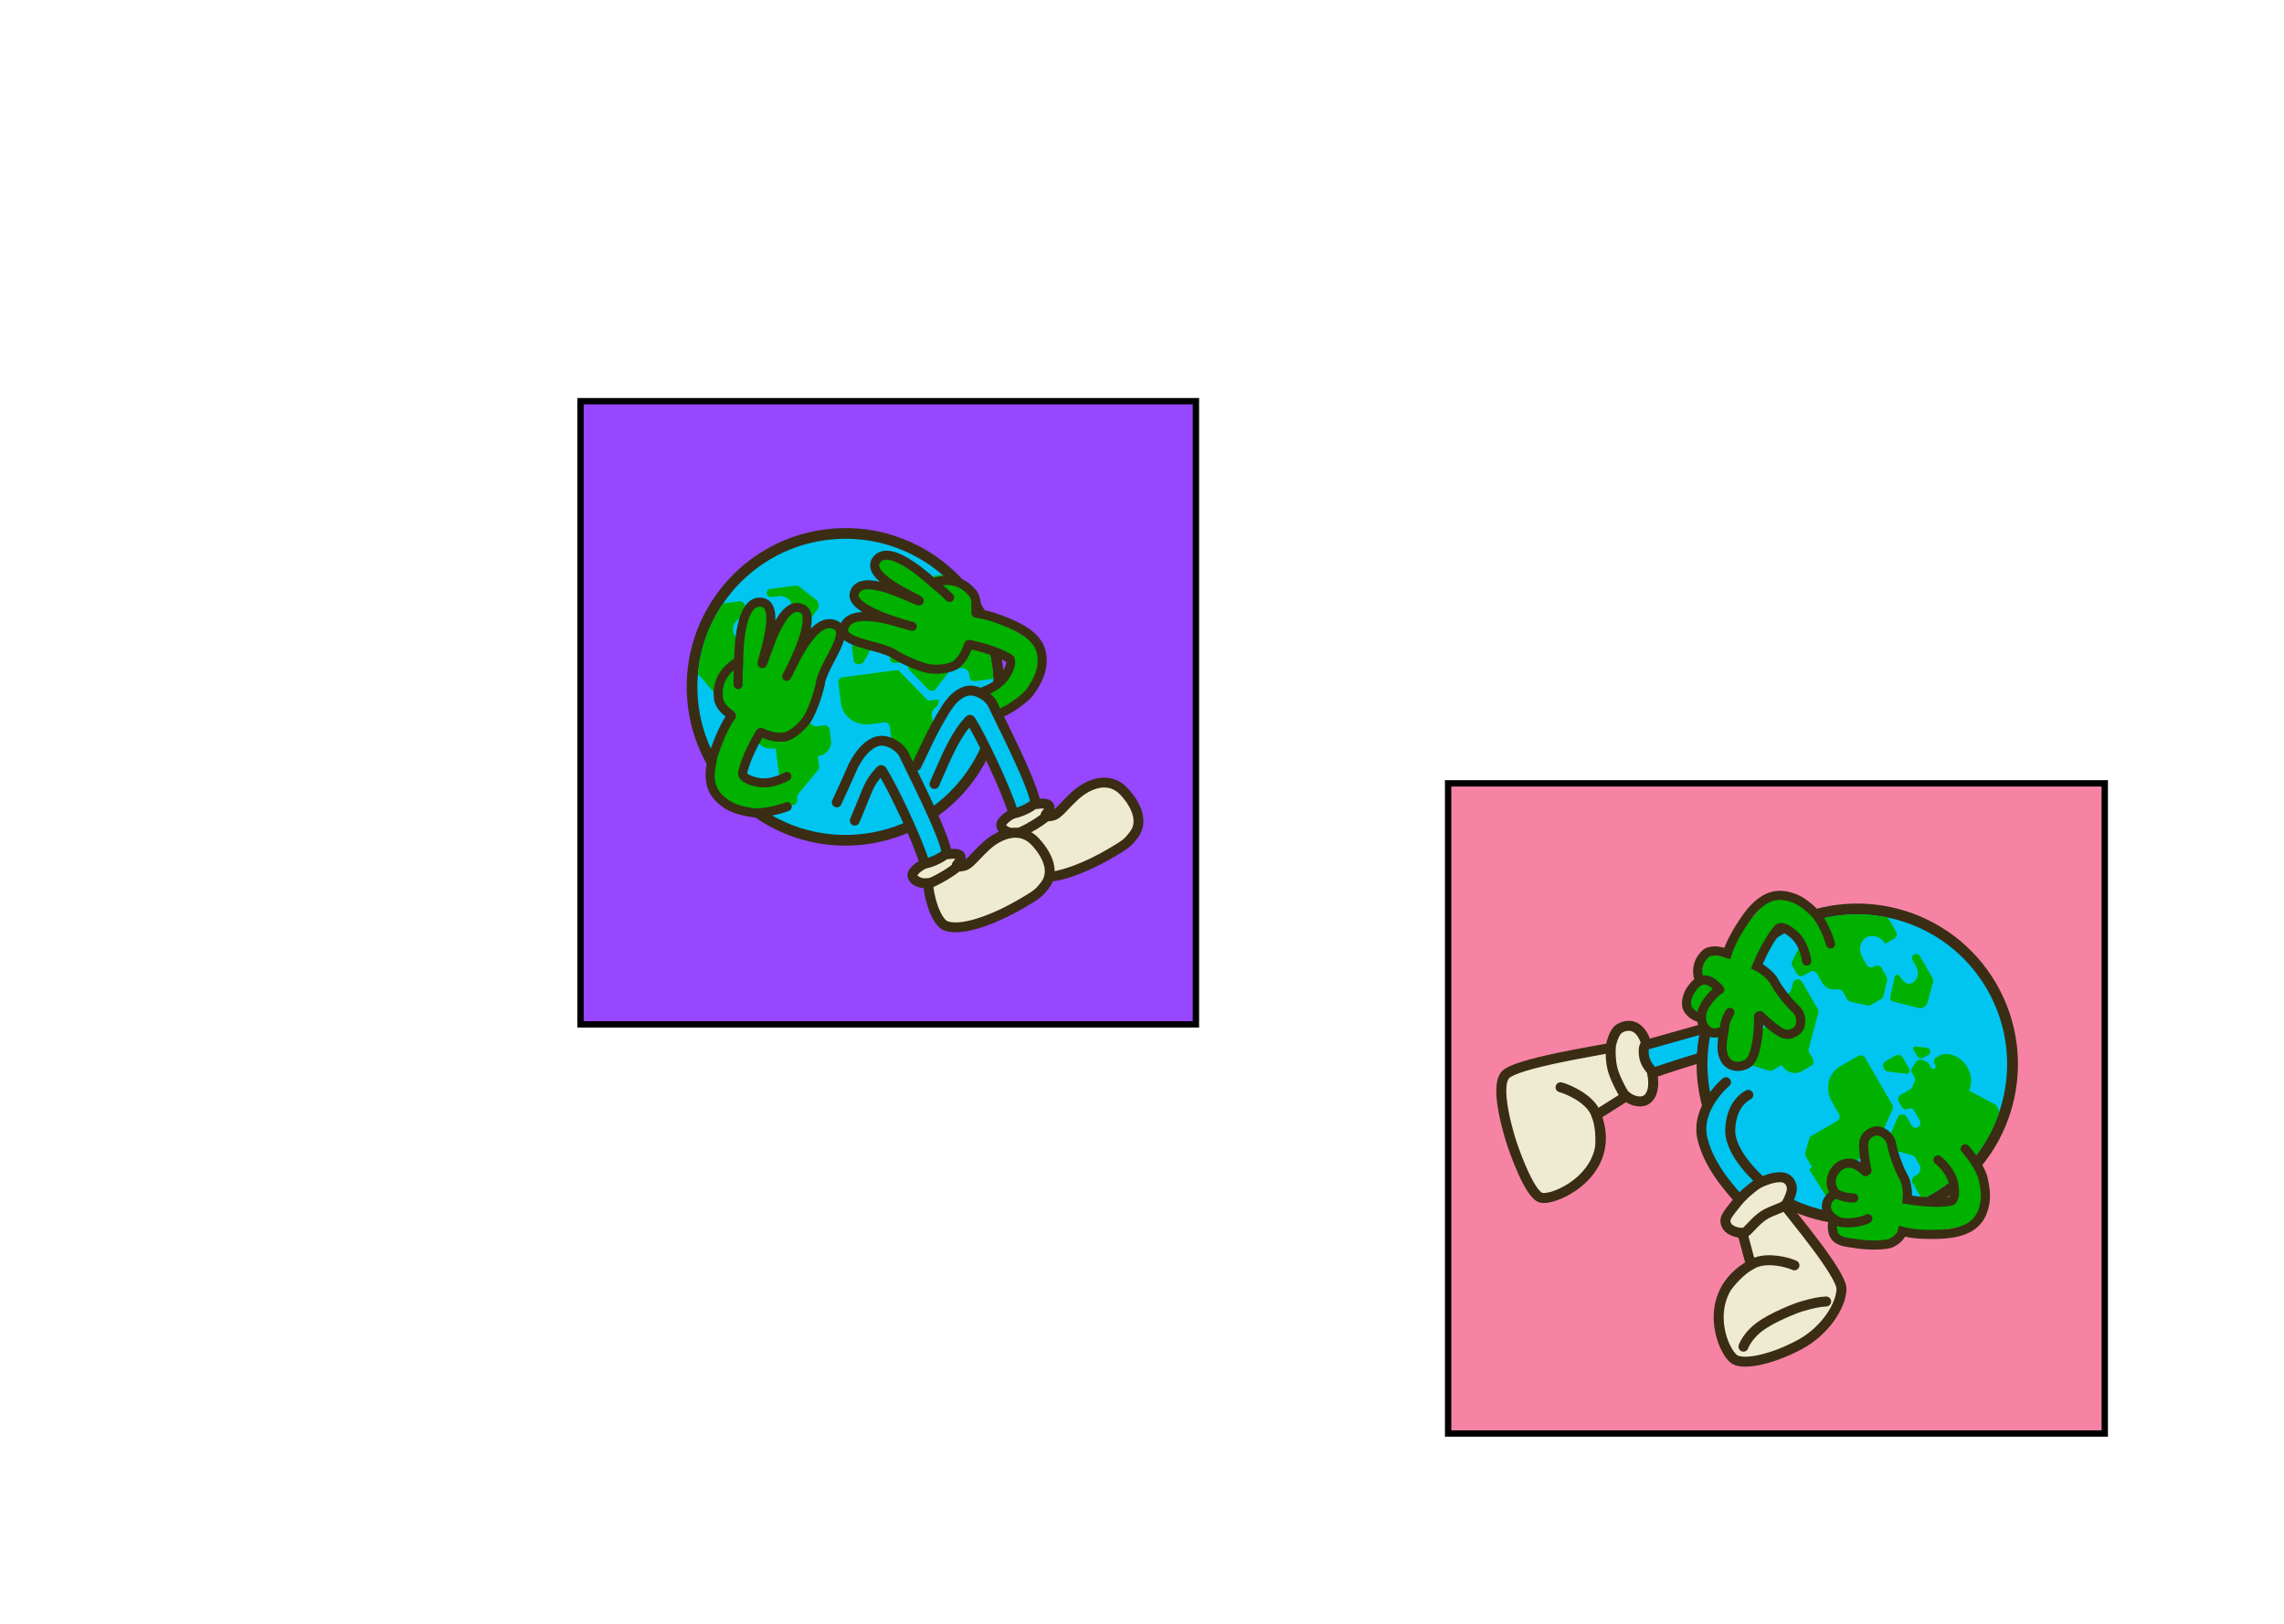 <svg width="1440" height="1024" viewBox="0 0 1440 1024" fill="none" xmlns="http://www.w3.org/2000/svg">
<rect width="1440" height="1024" fill="white"/>
<rect x="366" y="253" width="388" height="393" fill="#9747FF" stroke="black" stroke-width="4"/>
<circle cx="533.064" cy="433.142" r="96.756" transform="rotate(-7.545 533.064 433.142)" fill="#00C5F1" stroke="#3A2D14" stroke-width="6.744"/>
<path d="M626.31 428.014C626.178 425.647 625.955 423.268 625.638 420.88C622.523 397.358 610.906 377.047 594.292 362.631L591.017 362.687C590.316 362.699 589.64 362.947 589.098 363.391L575.114 374.839C575.08 374.866 575.042 374.887 575 374.901C574.867 374.946 574.721 374.908 574.624 374.808C571.431 371.527 566.44 369.742 561.131 370.446C552.751 371.556 546.999 378.336 547.714 383.736L547.723 383.799L547.729 383.845C547.736 383.894 547.743 383.942 547.751 383.991L547.749 383.994L548.041 386.204C548.237 387.681 549.593 388.72 551.071 388.525L552.253 388.368C553.105 388.255 553.887 388.855 554 389.707C554.113 390.559 553.514 391.341 552.662 391.454L549.818 391.83C549.16 391.918 548.546 392.213 548.068 392.674L546.186 394.487C545.139 395.496 544.93 397.096 545.683 398.34L548.032 402.222C548.672 403.28 549.878 403.859 551.104 403.697L554.019 403.311C554.963 403.186 555.913 403.5 556.596 404.164L559.243 406.735C559.746 407.222 560.069 407.865 560.161 408.559L561.074 415.459C561.3 417.164 562.865 418.362 564.569 418.136L568.555 417.609C570.046 417.411 571.095 416.042 570.897 414.551C570.7 413.06 571.749 411.691 573.24 411.493L580.44 410.539C582.073 410.323 583.573 411.472 583.789 413.105C584.005 414.738 582.857 416.238 581.223 416.454L575.166 417.256C572.625 417.593 571.557 420.683 573.347 422.516L585.267 434.73C586.592 436.088 588.813 435.955 589.966 434.449L598.596 423.184C599.098 422.529 599.84 422.1 600.658 421.991L606.234 421.253C606.956 421.157 607.689 421.318 608.305 421.706L609.545 422.489C610.326 422.982 610.848 423.797 610.97 424.713L611.255 426.868C611.481 428.572 613.045 429.771 614.75 429.545L626.31 428.014Z" fill="#00B100"/>
<path d="M455.887 380.565L466.001 379.225C467.705 378.999 469.27 380.198 469.496 381.902L470.313 388.074C470.332 388.216 470.462 388.316 470.604 388.297C465.365 389.1 461.578 393.241 462.18 397.786C462.782 402.33 467.529 405.45 472.784 404.754L478.184 404.039C479.889 403.813 481.087 402.249 480.862 400.545L480.759 399.773C480.534 398.069 481.732 396.504 483.437 396.279L489.669 395.453C490.456 395.349 491.253 395.549 491.897 396.013L499.928 401.8C500.624 402.301 501.082 403.067 501.195 403.917L502.153 411.152C502.256 411.927 502.063 412.712 501.614 413.351L495.391 422.204C494.891 422.916 494.116 423.386 493.253 423.5L488.089 424.184C486.418 424.405 485.287 425.949 484.898 427.588C484.126 430.852 481.554 433.423 478.21 433.865L471.267 434.785C469.563 435.011 468.364 436.575 468.59 438.28L469.203 442.908C469.429 444.613 468.23 446.177 466.526 446.403L460.998 447.135C459.955 447.273 458.912 446.875 458.227 446.077L440.027 424.873C441.449 408.705 447.059 393.514 455.887 380.565Z" fill="#00B100"/>
<path d="M492.255 387.784C491.402 387.897 490.803 388.679 490.916 389.531C491.009 390.234 491.31 390.568 491.892 390.972L501.982 398.009C503.46 399.036 504.878 398.783 505.805 397.241L515.662 383.973C516.025 383.369 516.172 382.659 516.08 381.96L515.878 380.44C515.771 379.634 515.353 378.901 514.713 378.399L503.895 369.917C503.236 369.4 502.396 369.171 501.566 369.281L485.635 371.391C484.215 371.579 483.216 372.883 483.404 374.303C483.592 375.723 484.896 376.722 486.316 376.534L490.688 375.955C494.949 375.391 498.814 378.042 499.322 381.876C499.83 385.711 496.502 387.129 492.255 387.784Z" fill="#00B100"/>
<path d="M470.996 450.879C468.834 449.175 469.785 445.71 472.514 445.348L491.957 442.773C492.776 442.664 493.604 442.886 494.259 443.388L512.597 457.436C513.252 457.938 514.08 458.159 514.899 458.051L519.535 457.437C521.239 457.211 522.804 458.409 523.029 460.114L523.982 467.302L523.982 467.305L523.982 467.307C523.982 467.309 523.982 467.31 523.981 467.312C523.98 467.316 523.978 467.32 523.975 467.323C523.971 467.328 523.969 467.335 523.969 467.341C524.279 471.958 520.72 476.119 516.073 476.735C515.909 476.757 515.746 476.774 515.583 476.786C515.576 476.787 515.57 476.79 515.566 476.795C515.563 476.798 515.561 476.802 515.56 476.806C515.56 476.809 515.56 476.811 515.56 476.814L516.403 483.18C516.516 484.033 516.271 484.896 515.725 485.562L503.245 500.792C502.699 501.458 502.453 502.32 502.566 503.173L502.704 504.216C503.011 506.53 500.756 508.346 498.561 507.552L495.263 506.36C494.17 505.965 493.388 504.994 493.235 503.841L489.044 472.2C489.025 472.059 488.894 471.962 488.753 471.98C482.839 472.764 477.835 470.548 477.12 465.148L475.89 455.858C475.783 455.054 475.367 454.324 474.731 453.822L470.996 450.879Z" fill="#00B100"/>
<path d="M528.54 430.601C528.315 428.897 529.513 427.332 531.217 427.106L565.162 422.61C566.139 422.481 566.703 422.915 567.389 423.624L584.053 440.78C584.739 441.488 585.303 441.922 586.28 441.793L591.139 441.149C591.432 441.111 591.71 441.299 591.749 441.592C591.989 443.402 591.217 445.124 589.854 446.238C588.522 447.325 587.213 448.832 587.439 450.536L589.044 462.655C589.15 463.459 588.939 464.272 588.455 464.922L582.19 473.344C581.706 473.994 581.495 474.807 581.601 475.61L582.253 480.529C582.479 482.234 581.28 483.798 579.576 484.024L573.94 484.77C573.104 484.881 572.26 484.648 571.599 484.125L564.559 478.553C563.925 478.051 563.512 477.322 563.406 476.521L560.982 458.227C560.757 456.523 559.192 455.324 557.488 455.55L549.794 456.569C549.787 456.57 549.78 456.569 549.773 456.568C549.767 456.566 549.761 456.564 549.756 456.56C549.744 456.553 549.73 456.55 549.716 456.552C549.396 456.613 549.072 456.664 548.745 456.708C539.75 457.899 531.559 452.215 530.314 443.976L530.313 443.974L530.312 443.972L530.311 443.971L528.54 430.601Z" fill="#00B100"/>
<path d="M537.185 408.942C536.959 407.238 538.158 405.673 539.862 405.447L548.213 404.341C549.282 404.2 550.263 404.951 550.404 406.02C550.459 406.433 550.38 406.854 550.178 407.219L544.707 417.137C544.229 418.002 543.369 418.589 542.39 418.719L541.633 418.819C539.929 419.045 538.364 417.846 538.139 416.142L537.185 408.942Z" fill="#00B100"/>
<path d="M542.372 396.742C544.076 396.516 545.275 394.951 545.049 393.247L544.611 389.936C544.439 388.64 543.249 387.729 541.954 387.901C541.209 387.999 540.555 388.446 540.192 389.104L536.695 395.442C536.563 395.681 536.511 395.956 536.547 396.226C536.64 396.925 537.281 397.416 537.98 397.323L542.372 396.742Z" fill="#00B100"/>
<path d="M656.557 425.127L633.216 450.246L617.719 438.374L633.913 426.476L637.216 417.788L621.467 407.219L610.506 407.422L600.939 419.91L588.227 422.885L577.694 418.083L569.535 415.67L532.982 399.008L535.387 391.269L545.209 387.192L540.137 374.974L543.437 369.391L556.907 368.012L551.835 355.793L557.827 349.655L587.468 367.047L597.197 365.61L612.627 373.525L612.523 387.28L632.767 393.441L653.879 406.249L656.557 425.127Z" fill="#00B100"/>
<path d="M619.571 436.221C622.797 435.127 630.136 432.04 633.99 425.938C637.827 419.864 637.91 416.064 636.13 415.021C627.753 410.118 615.121 407.206 611.187 406.355C610.915 406.296 610.653 406.463 610.573 406.729C609.819 409.228 607.13 415.98 602.652 419.174C598.955 421.811 589.999 422.745 584.473 421.439C577.897 419.885 566.937 414.84 563.038 411.953C563.015 411.936 562.992 411.922 562.966 411.909C551.621 406.135 529.744 405.398 532.05 396.086C535.597 381.762 566.313 392.698 569.692 393.474M569.692 393.474C573.27 394.452 573.337 394.613 575.13 394.992M569.692 393.474C567.425 392.855 536.357 383.979 538.542 374.512C541.899 359.96 574.356 377.544 579.245 378.946C579.523 379.026 579.629 378.833 579.396 378.661C575.763 375.959 544.613 363.157 552.829 352.853C561.531 341.938 587.74 367.148 588.993 368.173C591.611 370.316 593.179 371.491 598.739 376.766M632.797 448.823C637.447 446.647 646.712 440.509 650.046 435.483C654.23 429.172 657.042 423.819 657.081 416.312C657.12 408.805 653.898 400.605 637.165 393.387C624.601 387.968 618.405 387.13 615.597 386.766C615.314 386.73 615.116 386.472 615.151 386.19C615.602 382.558 616.019 378.348 613.559 374.459C613.543 374.432 613.526 374.41 613.505 374.387C611.766 372.488 605.201 363.116 589.892 366.956" stroke="#3A2D14" stroke-width="5.707" stroke-linecap="round"/>
<path d="M461.447 510.041L497.133 509.967L499.019 489.738L478.483 493.698L469.513 490.079L472.572 470.578L480.475 462.349L496.777 463.868L508.034 456.261L511.812 444.82L515.736 436.883L528.847 397.184L521.235 393.55L511.177 398.171L505.43 385.66L498.833 384.234L488.257 393.549L482.509 381.038L473.585 381.275L465.918 416.211L457.943 422.627L453.082 440.009L463.663 449.652L454.059 469.47L448.92 494.652L461.447 510.041Z" fill="#00B100"/>
<path d="M496.066 489.63C492.949 491.322 485.404 494.746 478.018 493.376C470.667 492.013 467.705 489.391 468.167 487.294C470.346 477.414 477.068 465.684 479.188 462.098C479.33 461.859 479.631 461.78 479.881 461.902C482.306 463.088 489.385 465.823 495.004 464.657C499.631 463.696 506.675 457.515 509.584 452.371C513.045 446.249 516.939 434.309 517.49 429.291C517.493 429.262 517.498 429.236 517.506 429.208C521.114 416.46 536.017 399.227 527.273 394.406C513.824 386.99 500.466 418.184 498.67 421.314M498.67 421.314C496.888 424.738 496.964 424.903 495.986 426.54M498.67 421.314C499.8 419.144 514.98 389.138 506.205 384.115C492.698 376.383 483.18 413.712 480.811 418.359C480.679 418.617 480.464 418.567 480.493 418.279C480.958 413.683 493.263 380.728 479.561 379.718C465.072 378.65 465.803 416.491 465.7 418.172C465.486 421.687 465.276 423.715 465.375 431.691M496.343 508.642C491.394 510.656 480.156 513.395 473.96 512.388C466.181 511.123 460.105 509.487 454.343 504.211C448.581 498.934 444.595 490.676 450.91 472.792C455.663 459.332 459.41 454.013 461.11 451.619C461.275 451.387 461.221 451.067 460.99 450.901C457.892 448.675 454.37 446.017 453.136 441.379C453.128 441.349 453.123 441.321 453.12 441.29C452.9 438.624 450.377 426.98 464.135 417.999" stroke="#3A2D14" stroke-width="5.707" stroke-linecap="round"/>
<path d="M631.754 518.586L659.065 507.248L661.85 513.956L680.627 498.297L699.888 493.952L712.446 503.906L717.491 521.471L699.65 538.708L666.11 552.632L648.733 550.015L641.74 527.079L634.539 525.294L631.754 518.586Z" fill="#EFEBD2"/>
<path d="M577.644 484.314L588.47 461.002L606.383 434.467L622.982 436.564L652.222 506.999L640.541 512.691L611.469 451.455L586.631 493.784L577.644 484.314Z" fill="#00C5F1"/>
<path d="M589.144 494.426C597.928 474.189 602.686 463.141 611.164 454.113C611.392 453.87 611.775 453.89 611.954 454.17C618.384 464.211 634.051 496.892 638.845 512.566C638.928 512.837 638.771 513.112 638.508 513.22C636.776 513.932 634.04 515.804 632.669 517.41C631.162 519.174 630.63 520.245 631.898 522.243C632.695 523.499 636.512 525.978 640.517 525.22C640.875 525.152 641.223 525.427 641.22 525.791C641.167 532.148 645.71 550.06 652.578 552.327C664.549 556.279 687.981 545.288 699.812 538.284C709.044 532.818 710.664 531.984 714.839 526.48C723.336 515.278 711 501.672 708.948 499.435C697.902 487.392 683.152 496.382 676.858 502.646C671.374 507.713 667.191 513.441 664.019 514.281C662.14 514.778 660.754 514.881 659.772 514.881C659.259 514.88 658.939 514.015 659.288 513.637C660.697 512.108 662.17 509.911 661.491 508.309C660.669 506.367 656.133 506.623 653.466 507.067C653.143 507.121 652.845 506.9 652.819 506.573C651.939 495.456 628.462 450.197 626.127 444.681C623.903 439.426 615.412 434.006 609.137 435.817C603.134 437.55 598.92 442.958 596.072 447.544C592.547 453.221 589.031 458.888 577.786 482.896" stroke="#3A2D14" stroke-width="6.226" stroke-linecap="round"/>
<path d="M640.932 525.705C646.401 523.996 656.782 517.609 659.483 514.914" stroke="#3A2D14" stroke-width="6.226" stroke-linecap="round"/>
<path d="M638.754 512.975C642.586 512.708 649.993 509.027 651.964 507.026" stroke="#3A2D14" stroke-width="6.226" stroke-linecap="round"/>
<path d="M575.803 550.239L603.114 538.901L605.899 545.609L624.676 529.95L643.937 525.605L656.495 535.559L661.54 553.125L643.699 570.361L610.158 584.285L592.782 581.668L585.788 558.732L578.587 556.947L575.803 550.239Z" fill="#EFEBD2"/>
<path d="M521.693 515.968L532.519 492.656L550.432 466.121L567.031 468.218L596.27 538.653L584.59 544.344L555.518 483.108L530.68 525.437L521.693 515.968Z" fill="#00C5F1"/>
<path d="M538.911 517.527C547.691 497.299 546.929 494.506 555.207 485.77C555.435 485.529 555.824 485.544 556.003 485.823C562.433 495.865 578.1 528.545 582.893 544.219C582.977 544.491 582.82 544.765 582.557 544.873C580.825 545.585 578.089 547.458 576.717 549.063C575.21 550.827 574.678 551.899 575.946 553.896C576.743 555.152 580.56 557.631 584.566 556.873C584.923 556.806 585.272 557.08 585.269 557.444C585.216 563.801 589.759 581.713 596.626 583.98C608.598 587.932 632.03 576.941 643.86 569.937C653.092 564.471 654.712 563.638 658.887 558.134C667.385 546.932 655.048 533.326 652.996 531.088C641.95 519.046 627.2 528.035 620.906 534.299C615.423 539.367 611.239 545.095 608.067 545.934C606.189 546.431 604.802 546.535 603.821 546.534C603.307 546.534 602.988 545.668 603.336 545.29C604.746 543.761 606.218 541.565 605.54 539.962C604.718 538.021 600.181 538.276 597.514 538.72C597.191 538.774 596.894 538.553 596.868 538.227C595.987 527.109 572.511 481.85 570.176 476.335C567.951 471.079 559.46 465.66 553.185 467.471C547.183 469.203 542.969 474.611 540.121 479.197C536.596 484.874 538.798 481.989 527.552 505.997" stroke="#3A2D14" stroke-width="6.226" stroke-linecap="round"/>
<path d="M584.98 557.358C590.449 555.649 600.83 549.262 603.531 546.568" stroke="#3A2D14" stroke-width="6.226" stroke-linecap="round"/>
<path d="M582.803 544.628C586.635 544.361 594.041 540.68 596.013 538.679" stroke="#3A2D14" stroke-width="6.226" stroke-linecap="round"/>
<rect x="913" y="494" width="414" height="410" fill="#F783A4" stroke="black" stroke-width="4"/>
<path d="M1108.6 638.727L1112.2 655.797L1037.9 676.126L1034.64 660.05L1108.6 638.727Z" fill="#00C5F1"/>
<path d="M1031.44 651.693L1037.69 657.69L1040.52 680.397L1041 688.325L1036.4 692.163L1020.14 692.399L1007.08 700.831L1007.52 729.085L990.764 747.329L972.198 756.303L953.837 719.785L948.203 690.942L950.368 678.755L970.474 670.818L992.32 664.947L1008.91 659.567L1016.64 658.058L1020.02 650.715L1027.19 647.711L1031.44 651.693Z" fill="#EFEBD2"/>
<path d="M1116.48 636.724L1038.18 658.819C1034.03 644.391 1025.27 646.101 1021.19 648.501C1017.21 650.847 1015.73 658.838 1015.32 660.877C1007.7 662.455 955.611 670.556 949.118 677.817C941.877 685.915 952.077 717.61 952.788 719.877C953.572 722.382 963.893 753.492 971.739 755.323C980.7 757.414 1020.17 739.069 1006.46 703.125C1014.59 698.184 1017.63 695.985 1025.27 691.285C1027.53 693.251 1033.37 696.142 1037.76 693.658C1041.37 691.615 1043.46 685.861 1041.68 676.731C1045.44 675.462 1096.05 658.091 1119.17 655.982M1036.98 659.321C1036.02 660.915 1036.06 665.734 1037.28 668.868C1038.51 672.002 1040.62 674.686 1042.35 676.061M1015.63 659.748C1015.34 662.316 1015.24 669.784 1017.07 675.535C1019.06 681.786 1022.95 688.809 1024.34 690.571M1008.61 724.595C1009.09 722.949 1010.29 706.374 1003.62 697.942C997.425 690.113 985.77 686.064 983.887 685.658" stroke="#3A2D14" stroke-width="6.298" stroke-linecap="round"/>
<circle cx="1170.96" cy="671.091" r="97.875" transform="rotate(60 1170.96 671.091)" fill="#00C5F1" stroke="#3A2D14" stroke-width="6.822"/>
<path d="M1211.78 756.283C1213.94 755.245 1216.08 754.117 1218.19 752.898C1238.98 740.898 1253.48 722.19 1260.54 701.087L1259.22 698.047C1258.94 697.397 1258.44 696.861 1257.82 696.526L1241.71 687.875C1241.67 687.854 1241.64 687.827 1241.61 687.793C1241.52 687.686 1241.5 687.535 1241.55 687.405C1243.39 683.152 1243.13 677.797 1240.42 673.105C1236.14 665.701 1227.58 662.943 1222.81 665.698L1222.75 665.731L1222.71 665.754C1222.67 665.78 1222.63 665.805 1222.58 665.831L1222.58 665.83L1220.63 666.957C1219.32 667.711 1218.87 669.381 1219.63 670.686L1220.23 671.731C1220.67 672.484 1220.41 673.447 1219.66 673.881C1218.9 674.316 1217.94 674.058 1217.5 673.305L1216.05 670.793C1215.72 670.211 1215.2 669.751 1214.59 669.482L1212.17 668.423C1210.82 667.834 1209.24 668.257 1208.37 669.441L1205.65 673.137C1204.91 674.145 1204.83 675.495 1205.46 676.579L1206.94 679.155C1207.43 679.99 1207.5 680.999 1207.14 681.894L1205.76 685.362C1205.5 686.02 1205.02 686.571 1204.41 686.925L1198.31 690.445C1196.81 691.315 1196.29 693.24 1197.16 694.746L1199.19 698.269C1199.96 699.587 1201.64 700.038 1202.96 699.277C1204.28 698.516 1205.96 698.968 1206.72 700.286L1210.4 706.649C1211.23 708.092 1210.73 709.937 1209.29 710.771C1207.85 711.604 1206 711.109 1205.17 709.666L1202.08 704.313C1200.78 702.068 1197.48 702.263 1196.46 704.645L1189.65 720.508C1188.89 722.271 1189.87 724.296 1191.72 724.792L1205.59 728.507C1206.4 728.724 1207.08 729.251 1207.5 729.975L1210.35 734.902C1210.71 735.54 1210.85 736.287 1210.72 737.013L1210.47 738.475C1210.31 739.396 1209.75 740.199 1208.94 740.666L1207.04 741.765C1205.53 742.635 1205.01 744.561 1205.88 746.067L1211.78 756.283Z" fill="#00B100"/>
<path d="M1190.29 578.626L1195.45 587.564C1196.32 589.07 1195.81 590.996 1194.3 591.865L1188.85 595.014C1188.72 595.086 1188.68 595.247 1188.75 595.372C1185.98 590.784 1180.64 588.844 1176.63 591.163C1172.61 593.481 1171.53 599.126 1174.21 603.769L1176.96 608.541C1177.83 610.047 1179.76 610.563 1181.26 609.694L1181.95 609.3C1183.45 608.431 1185.38 608.947 1186.25 610.453L1189.43 615.96C1189.83 616.656 1189.95 617.478 1189.76 618.26L1187.46 628.004C1187.26 628.848 1186.72 629.572 1185.97 630.005L1179.57 633.697C1178.89 634.092 1178.08 634.216 1177.31 634.042L1166.63 631.646C1165.77 631.453 1165.03 630.91 1164.59 630.148L1161.96 625.584C1161.1 624.108 1159.22 623.646 1157.54 623.917C1154.19 624.456 1150.79 623.044 1149.09 620.089L1145.55 613.954C1144.68 612.448 1142.75 611.932 1141.25 612.801L1137.15 615.163C1135.65 616.032 1133.72 615.516 1132.85 614.01L1130.03 609.125C1129.5 608.203 1129.47 607.075 1129.95 606.126L1142.74 580.918C1158.41 576.001 1174.78 575.376 1190.29 578.626Z" fill="#00B100"/>
<path d="M1197.6 615.414C1197.16 614.661 1196.2 614.404 1195.44 614.838C1194.82 615.197 1194.63 615.607 1194.48 616.307L1191.8 628.459C1191.41 630.238 1192.19 631.466 1193.99 631.737L1210.2 635.824C1210.91 635.93 1211.63 635.794 1212.25 635.438L1213.59 634.662C1214.3 634.251 1214.82 633.577 1215.05 632.784L1218.8 619.393C1219.02 618.578 1218.91 617.704 1218.49 616.97L1210.36 602.892C1209.64 601.637 1208.03 601.207 1206.78 601.932C1205.52 602.656 1205.09 604.261 1205.82 605.516L1208.05 609.379C1210.22 613.144 1209.24 617.783 1205.85 619.739C1202.46 621.695 1199.85 619.133 1197.6 615.414Z" fill="#00B100"/>
<path d="M1130.4 619.919C1131.15 617.239 1134.76 616.789 1136.15 619.201L1146.07 636.383C1146.49 637.106 1146.6 637.966 1146.39 638.772L1140.34 661.344C1140.12 662.15 1140.24 663.01 1140.65 663.733L1143.02 667.83C1143.89 669.336 1143.37 671.262 1141.87 672.131L1135.51 675.799L1135.51 675.8L1135.51 675.801C1135.51 675.802 1135.51 675.802 1135.51 675.802C1135.5 675.803 1135.5 675.803 1135.49 675.801C1135.49 675.799 1135.48 675.799 1135.47 675.802C1131.28 677.876 1126.01 676.157 1123.64 672.05C1123.56 671.905 1123.48 671.759 1123.4 671.612C1123.4 671.606 1123.4 671.601 1123.39 671.599C1123.39 671.598 1123.38 671.597 1123.38 671.598C1123.37 671.599 1123.37 671.6 1123.37 671.601L1117.74 674.849C1116.99 675.284 1116.09 675.388 1115.25 675.135L1096.19 669.352C1095.36 669.099 1094.46 669.203 1093.71 669.638L1092.78 670.17C1090.74 671.351 1088.17 669.944 1088.06 667.585L1087.9 664.042C1087.85 662.867 1088.46 661.761 1089.48 661.173L1117.44 645.029C1117.56 644.957 1117.6 644.797 1117.53 644.673C1114.51 639.446 1114.65 633.912 1119.42 631.157L1127.63 626.418C1128.34 626.008 1128.86 625.336 1129.09 624.547L1130.4 619.919Z" fill="#00B100"/>
<path d="M1171.59 665.88C1173.09 665.011 1175.02 665.527 1175.89 667.033L1193.21 697.029C1193.71 697.893 1193.52 698.588 1193.12 699.503L1183.52 721.71C1183.12 722.625 1182.94 723.32 1183.43 724.184L1185.91 728.477C1186.06 728.736 1185.99 729.069 1185.73 729.219C1184.13 730.142 1182.23 730.087 1180.66 729.242C1179.13 728.417 1177.21 727.775 1175.71 728.645L1165 734.828C1164.29 735.238 1163.45 735.355 1162.65 735.154L1152.36 732.55C1151.56 732.349 1150.72 732.466 1150.01 732.876L1145.66 735.386C1144.16 736.255 1142.23 735.739 1141.36 734.233L1138.49 729.253C1138.06 728.514 1137.95 727.635 1138.19 726.815L1140.68 718.081C1140.9 717.294 1141.42 716.626 1142.13 716.217L1158.3 706.883C1159.8 706.014 1160.32 704.088 1159.45 702.582L1155.52 695.783C1155.52 695.777 1155.52 695.77 1155.52 695.763C1155.51 695.757 1155.51 695.751 1155.52 695.745C1155.52 695.73 1155.52 695.716 1155.51 695.704C1155.33 695.428 1155.15 695.145 1154.99 694.856C1150.4 686.907 1152.55 677.054 1159.77 672.707L1159.77 672.704L1159.77 672.703L1159.77 672.702L1171.59 665.88Z" fill="#00B100"/>
<path d="M1195.18 665.593C1196.68 664.724 1198.61 665.24 1199.48 666.746L1203.74 674.126C1204.28 675.07 1203.96 676.278 1203.02 676.823C1202.65 677.034 1202.23 677.122 1201.81 677.075L1190.42 675.791C1189.43 675.679 1188.55 675.103 1188.05 674.237L1187.66 673.568C1186.79 672.062 1187.31 670.136 1188.81 669.267L1195.18 665.593Z" fill="#00B100"/>
<path d="M1208.59 665.729C1209.46 667.235 1211.38 667.751 1212.89 666.881L1215.81 665.192C1216.96 664.531 1217.35 663.067 1216.69 661.921C1216.31 661.263 1215.64 660.825 1214.88 660.739L1207.61 659.919C1207.33 659.888 1207.06 659.946 1206.82 660.084C1206.2 660.441 1205.99 661.23 1206.34 661.847L1208.59 665.729Z" fill="#00B100"/>
<path d="M1102.26 688.968L1090.75 680.859L1083.44 686.934L1073.74 706.478L1078.79 732.461L1099.54 758.456L1112.41 748.322L1092.33 721.863L1094.43 700.636L1102.26 688.968Z" fill="#00C5F1"/>
<path d="M1120.16 743.956L1111.81 744.724L1094.89 760.101L1089.34 765.774L1090.05 771.411L1101.36 781.32L1105.03 795.473L1086.14 816.452L1085.96 840.195L1093.15 858.051L1125.82 853.215L1141.67 842.024L1157.4 827.06L1159.52 812.817L1150.56 794.818L1139.02 777.331L1130.86 763.355L1126.41 757.597L1128.85 750.055L1125.77 743.508L1120.16 743.956Z" fill="#EFEBD2"/>
<path d="M1102.24 690.478C1102.24 690.478 1091.31 695.093 1090.86 712.591C1090.46 728.05 1110.72 745.281 1110.72 745.281M1110.72 745.281C1124.47 739.487 1128.18 743.444 1129.48 747.688C1130.75 751.835 1126.54 758.73 1125.48 760.505C1129.82 766.254 1161.21 803.516 1161.02 812.86C1160.8 823.281 1150.8 839.197 1134.87 847.827C1118.62 856.632 1100.85 860.908 1094.12 857.589C1086.42 853.798 1070.66 816.389 1103.95 797.569C1101.48 788.992 1100.77 785.516 1098.48 777.413C1095.6 777.54 1089.58 776.216 1088.11 771.719C1086.91 768.023 1089.36 765.527 1096.48 756.653M1110.72 745.281C1107.53 746.628 1105.7 748.274 1103.08 750.391C1100.48 752.507 1099.69 753.293 1096.48 756.653M1096.48 756.653C1094.66 753.447 1078.74 738.741 1073.51 718.822C1068.29 698.902 1088.16 682.47 1088.16 682.47M1126.01 759.473C1124.52 761.574 1117.12 763.175 1112.05 766.403C1106.54 769.912 1101.74 776.939 1099.61 777.434M1088.33 812.424C1089.07 810.898 1099.12 797.719 1109.36 795.373C1118.88 793.195 1129.76 797.125 1131.35 797.947M1099.21 849.219C1099.97 847.008 1103.05 841.417 1109.3 836.743C1117.1 830.9 1131.79 825.061 1135.81 823.876C1142.71 821.844 1147.29 820.91 1151.34 820.752" stroke="#3A2D14" stroke-width="6.298" stroke-linecap="round"/>
<path d="M1134.93 567.217L1155.57 595.098L1140.88 608.298L1132.06 589.983L1124.04 585.084L1110.6 598.778L1108.76 609.714L1119.4 621.549L1130.61 634.245L1134.14 647.446L1123.73 651.48L1111.38 641.273L1109.35 651.986L1102.49 669.276L1090.93 671.67L1080.59 649.978L1063.95 635.053L1072.4 615.353L1075.45 601.3L1089.11 603.962L1099 584.979L1115.67 566.368L1134.93 567.217Z" fill="#00B100"/>
<path d="M1139.09 606.057C1138.6 602.645 1136.89 594.774 1131.54 589.807C1126.22 584.863 1122.45 584.073 1121.09 585.649C1114.36 593.403 1108.93 606.184 1107.64 609.297C1109.5 610.164 1116.48 614.293 1118.99 619.71C1121.19 623.828 1127.47 631.988 1131.75 635.884C1137.03 640.686 1135.4 647.516 1133.69 649.148C1132.13 650.644 1127.87 654.618 1121.63 650.406C1116.96 647.255 1113.34 644.036 1109.65 640.46M1108.68 640.93C1109.17 644.341 1108.28 666.2 1102.19 670.41C1097.62 673.562 1090.6 673.346 1087.6 668.071C1083.65 661.118 1087.06 652.101 1087.31 647.702C1087.5 644.182 1089.6 640.069 1090.63 638.453M1086.17 649.916C1084.5 651.054 1080.24 652.659 1076.61 649.978C1072.07 646.627 1072.71 641 1072.96 638.636C1073.2 636.271 1078.11 627.603 1084.27 624.01M1072.55 641.898C1070.99 641.759 1067.2 640.595 1064.61 637.052C1061.37 632.623 1065.01 625.648 1065.98 624.331C1068.18 621.349 1071.25 616.518 1077.33 618.462C1079.5 619.158 1082.27 621.943 1083.49 623.01M1154.08 595.249C1152.78 590.222 1148.4 579.867 1144.02 575.618C1138.52 570.283 1133.72 566.492 1126.27 565.057C1118.81 563.622 1110.06 565.3 1099.77 580.596C1091.54 592.834 1089.82 598.85 1089.01 601.304C1085.36 600.138 1081.06 598.734 1076.51 600.565C1074.38 601.909 1068.25 607.69 1071.09 617.416" stroke="#3A2D14" stroke-width="5.773" stroke-linecap="round"/>
<path d="M1252.66 755.584L1239.92 723.298L1220.94 728.775L1231.82 745.963L1231.72 755.37L1212.98 759.526L1202.72 755.292L1198.31 739.992L1193.47 723.755L1184.13 713.759L1175.19 720.469L1177.32 736.353L1167.14 732.408L1148.83 729.071L1140.68 737.619L1153.62 757.887L1157.48 779.913L1178.67 783.181L1191.62 785.372L1197.2 775.023L1218.55 776.681L1243.18 772.392L1252.66 755.584Z" fill="#00B100"/>
<path d="M1221.89 731.487C1224.53 733.708 1230.31 739.324 1231.69 746.498C1233.06 753.638 1231.74 757.251 1229.68 757.577C1219.53 759.18 1205.81 757.017 1202.48 756.469C1202.73 754.426 1202.92 746.321 1199.65 741.317C1197.32 737.265 1193.72 727.617 1192.68 721.916C1191.4 714.889 1184.74 712.656 1182.45 713.242C1180.35 713.779 1174.72 715.285 1174.99 722.819C1175.19 728.454 1176.01 733.227 1177.09 738.253M1176.18 738.831C1173.54 736.61 1168.32 731.443 1161.51 734.388C1156.42 736.593 1152.59 744.269 1155.48 749.607C1159.29 756.643 1155.24 751.264 1159.11 753.389C1162.2 755.089 1166.8 755.484 1168.72 755.469M1156.62 753.179C1154.77 753.998 1151.15 756.762 1151.51 761.265C1151.95 766.894 1157.07 769.326 1159.2 770.372C1161.34 771.419 1171.3 771.838 1177.61 768.512M1156.22 768.988C1155.51 770.392 1154.49 774.22 1156.13 778.299C1158.17 783.399 1166.04 783.569 1167.65 783.87C1179.27 786.045 1189.99 785.004 1192.26 783.91C1194.53 782.816 1198.46 780.23 1199.4 776.516C1201.91 777.128 1207.93 778.859 1222.68 778.353C1241.11 777.72 1247.17 771.178 1249.91 764.087C1252.64 756.996 1251.96 750.913 1250.34 743.421C1249.05 737.453 1242.58 728.25 1239 724.485" stroke="#3A2D14" stroke-width="5.773" stroke-linecap="round"/>
</svg>
